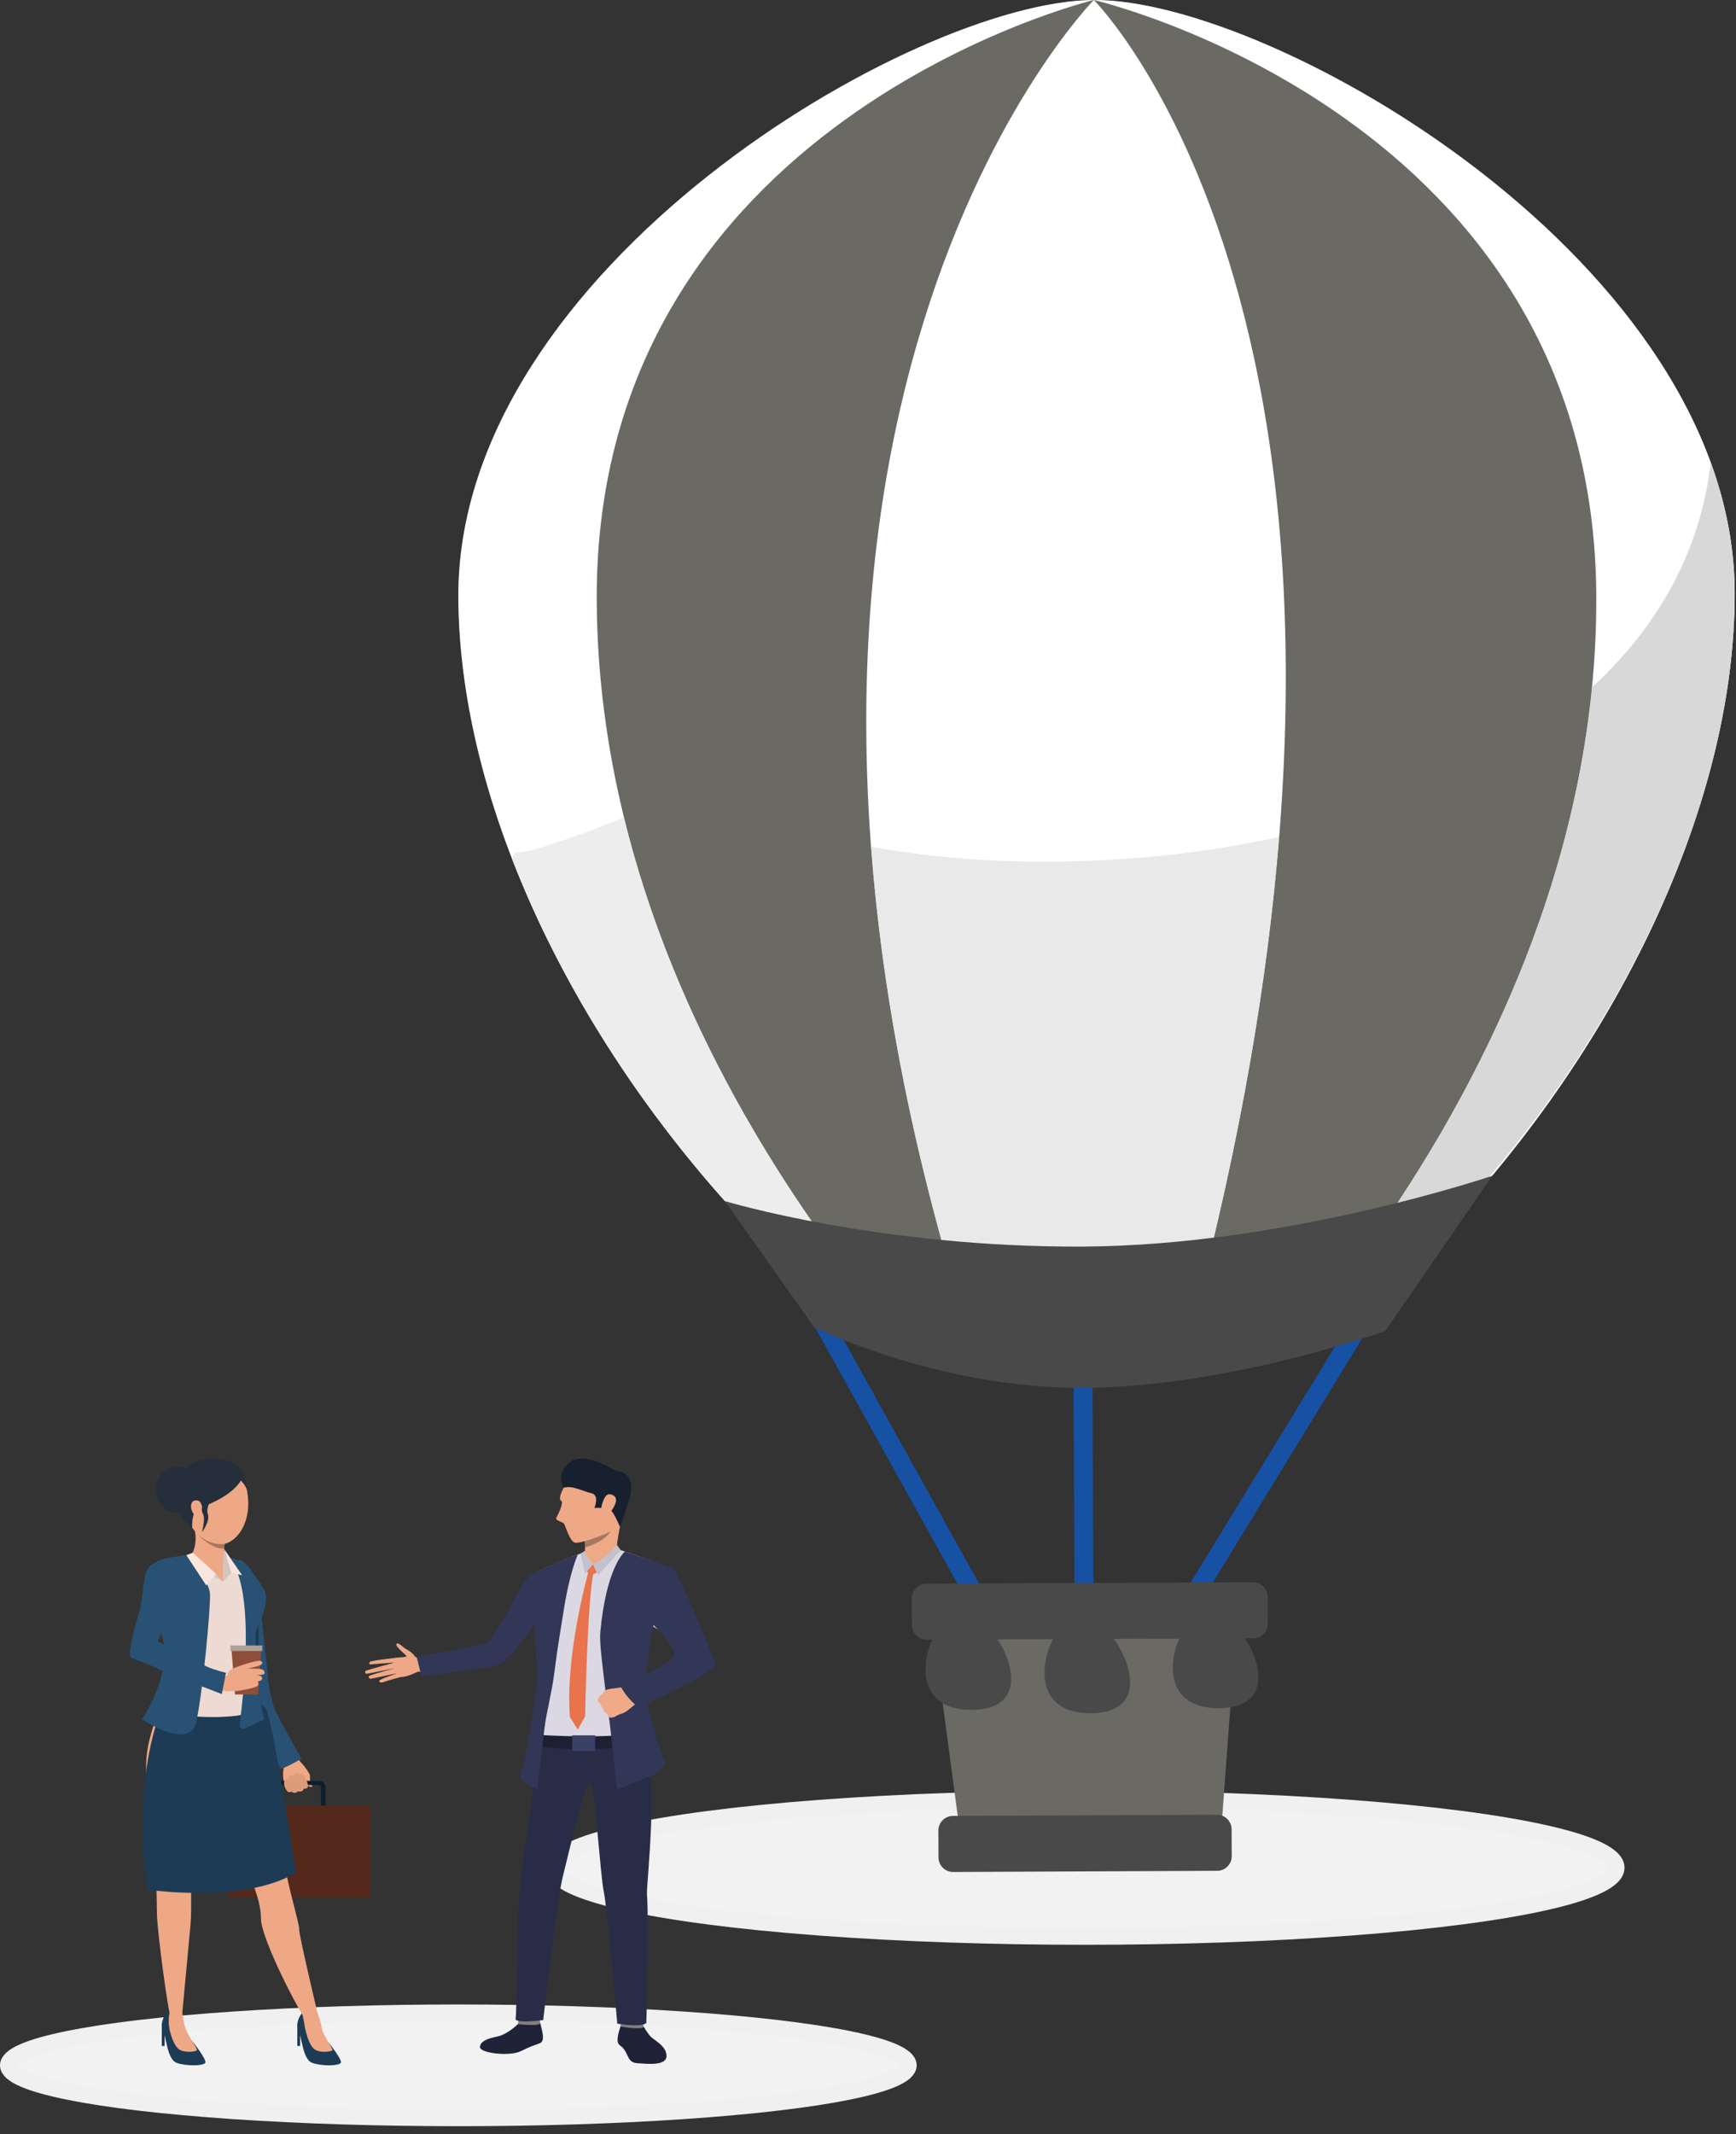 <?xml version="1.0" encoding="UTF-8" standalone="no"?><!DOCTYPE svg PUBLIC "-//W3C//DTD SVG 1.1//EN" "http://www.w3.org/Graphics/SVG/1.1/DTD/svg11.dtd"><svg width="100%" height="100%" viewBox="0 0 214 263" version="1.1" xmlns="http://www.w3.org/2000/svg" xmlns:xlink="http://www.w3.org/1999/xlink" xml:space="preserve" xmlns:serif="http://www.serif.com/" style="fill-rule:evenodd;clip-rule:evenodd;stroke-linecap:round;stroke-linejoin:round;stroke-miterlimit:1.5;"><rect x="0" y="0" width="214" height="263" fill="#333333" stroke="none"/><g id="hand-shake"><g id="small-balloon" serif:id="small balloon"><ellipse cx="133.756" cy="230.149" rx="65.5" ry="8.5" style="fill:#f2f2f2;stroke:#f0f0f0;stroke-width:2px;"/><g id="balloon"><path d="M97.816,158.788l21.546,38.772c0.206,0.371 0.6,0.601 1.024,0.599l26.614,-0.119c0.406,-0.002 0.777,-0.211 0.989,-0.557l24.421,-39.899c0.335,-0.55 0.163,-1.267 -0.386,-1.602c-0.549,-0.337 -1.266,-0.164 -1.602,0.385l-24.082,39.346l-25.276,0.113l-21.211,-38.169c-0.312,-0.562 -1.022,-0.765 -1.584,-0.453c-0.562,0.313 -0.765,1.022 -0.453,1.584Z" style="fill:#1651a4;fill-rule:nonzero;"/><path d="M134.786,196.93l-0.156,-35.084c-0.003,-0.642 -0.527,-1.162 -1.171,-1.159c-0.642,0.003 -1.162,0.526 -1.159,1.17l0.156,35.084c0.003,0.643 0.527,1.162 1.17,1.159c0.644,-0.002 1.162,-0.526 1.16,-1.17Z" style="fill:#1651a4;fill-rule:nonzero;"/><path d="M213.834,72.903c0.121,27.163 -15.618,58.391 -39.098,81.681c-11.491,11.399 -67.099,11.85 -78.775,0.352c-23.486,-23.131 -39.34,-54.308 -39.461,-81.331c-0.18,-40.457 56.153,-73.505 78.34,-73.605c22.186,-0.098 78.813,32.446 78.994,72.903Z" style="fill:#6a6964;fill-rule:nonzero;"/><path d="M134.84,0c-22.187,0.1 -78.521,33.148 -78.34,73.605c0.121,27.023 15.975,58.2 39.461,81.331c2.317,2.281 6.368,4.091 11.456,5.438c-14.299,-17.931 -33.689,-49.094 -33.857,-86.401c-0.263,-59.144 61.28,-73.973 61.28,-73.973Z" style="fill:#fff;fill-rule:nonzero;"/><path d="M134.84,0c22.186,-0.098 78.813,32.446 78.994,72.903c0.12,27.023 -15.454,58.341 -38.734,81.679c-2.297,2.303 -6.331,4.148 -11.406,5.541c14.137,-18.058 33.249,-49.393 33.083,-86.699c-0.264,-59.145 -61.937,-73.424 -61.937,-73.424Z" style="fill:#fff;fill-rule:nonzero;"/><path d="M118.882,162.471c8.875,1.047 18.94,1.151 28.167,0.336c31.599,-119.181 -12.209,-162.807 -12.209,-162.807c0,0 -50.531,51.2 -15.958,162.471Z" style="fill:#fff;fill-rule:nonzero;"/><path d="M106.846,160.224l-0.002,-0.001l0.002,0.001Zm1.395,0.366c0.024,0.006 0.045,0.012 0.069,0.017c-0.024,-0.005 -0.045,-0.011 -0.069,-0.017Zm0.551,0.135c0.06,0.014 0.116,0.028 0.176,0.042c-0.06,-0.014 -0.116,-0.028 -0.176,-0.042Zm0.282,0.067c6.669,1.572 14.869,2.414 23.232,2.54c-8.365,-0.126 -16.562,-0.967 -23.232,-2.54Zm-13.06,-5.805c-0.017,-0.016 -0.035,-0.034 -0.053,-0.051c-14.529,-14.308 -26.137,-31.696 -32.906,-49.275c6.769,17.579 18.377,34.967 32.906,49.275c0.018,0.017 0.036,0.035 0.053,0.051Z" style="fill:#f9c4d6;fill-rule:nonzero;"/><path d="M134.637,163.349c10.595,-0.008 21.251,-1.155 29.201,-3.411c-7.95,2.256 -18.606,3.403 -29.201,3.411Z" style="fill:#f9c4d6;fill-rule:nonzero;"/><path d="M132.306,163.332c0.776,0.012 1.553,0.017 2.331,0.017c-0.778,0 -1.555,-0.005 -2.331,-0.017Z" style="fill:#5a479d;fill-rule:nonzero;"/><path d="M106.846,160.224l-0.002,-0.001c-4.784,-1.321 -8.593,-3.063 -10.83,-5.236c-0.017,-0.016 -0.035,-0.034 -0.053,-0.051c2.23,2.196 6.066,3.954 10.886,5.285c0.189,0.052 0.378,0.103 0.57,0.153c-10.721,-13.443 -24.304,-34.328 -30.501,-59.661c2.695,-1.132 5.336,-2.37 7.903,-3.703c4.372,2.215 9.16,4.033 14.296,5.451c2.663,0.736 5.418,1.363 8.257,1.881c1.287,17.152 4.791,36.504 11.51,58.129c8.875,1.047 18.94,1.151 28.167,0.336c5.97,-22.521 9.249,-42.34 10.639,-59.68c15.495,-3.42 28.998,-9.651 38.559,-18.434c-3.156,32.193 -19.738,59.018 -32.409,75.245c-7.95,2.256 -18.606,3.403 -29.201,3.411c-0.778,0 -1.555,-0.005 -2.331,-0.017c-8.363,-0.126 -16.563,-0.968 -23.232,-2.54c-0.034,-0.008 -0.072,-0.016 -0.106,-0.025c-0.06,-0.014 -0.116,-0.028 -0.176,-0.042c-0.161,-0.038 -0.324,-0.078 -0.482,-0.118c-0.024,-0.005 -0.045,-0.011 -0.069,-0.017c-0.474,-0.118 -0.94,-0.241 -1.395,-0.366Z" style="fill:#6a6964;fill-rule:nonzero;"/><path d="M106.847,160.221c-4.82,-1.331 -8.656,-3.089 -10.886,-5.285c-14.529,-14.308 -26.137,-31.696 -32.906,-49.275c0.22,-0.136 0.356,-0.356 0.393,-0.595c0.86,-0.044 1.645,-0.166 2.339,-0.372c3.783,-1.124 7.505,-2.458 11.129,-3.981c6.197,25.333 19.78,46.218 30.501,59.661c-0.192,-0.05 -0.381,-0.101 -0.57,-0.153Z" style="fill:#ededed;fill-rule:nonzero;"/><path d="M163.838,159.938c12.671,-16.227 29.253,-43.052 32.409,-75.245c8.112,-7.452 13.388,-16.74 14.635,-27.702c1.849,5.078 2.91,10.358 2.951,15.781c0,0.003 0,0.002 0,0.005c0,0.018 0,0.037 0.001,0.056c-0.001,0.002 0,0.006 0,0.008c-0.001,0.021 0,0.041 0,0.062c0,0.051 0,0.101 0,0.153c0.001,0.002 0,0.003 0.001,0.005c-0.001,0.157 0,0.316 -0.001,0.473l0,0.003c0,0.051 -0.001,0.101 -0.001,0.153c0,0.001 0,0.004 0,0.006c0,0.025 0,0.052 -0.001,0.076l0,0.003c0,0.022 0,0.041 0,0.062c-0.001,0.005 0,0.014 0,0.019c-0.001,0.018 0,0.035 -0.001,0.053c0,0.009 0,0.018 0,0.027c-0.001,0.018 -0.001,0.034 -0.001,0.051c0.001,0.009 0,0.02 0,0.028c0,0.018 0,0.033 -0.001,0.051c0,0.01 0,0.019 0,0.029c0,0.017 0,0.031 0,0.047c-0.001,0.01 -0.001,0.023 -0.001,0.033c0,0.013 -0.001,0.029 -0.001,0.043c0,0.012 0,0.026 0,0.037c-0.001,0.012 0,0.026 -0.001,0.038c0,0.013 0,0.029 -0.001,0.042c0,0.011 0,0.022 0,0.031c-0.001,0.019 0,0.032 -0.001,0.051c0,0.008 0,0.014 0,0.023c-0.001,0.02 -0.001,0.036 -0.001,0.056c0,0.009 0,0.016 -0.001,0.023c0,0.021 0,0.038 0,0.058c-0.001,0.007 -0.001,0.01 -0.001,0.017c-0.001,0.021 -0.001,0.043 -0.001,0.064c0,0.002 0,0.005 -0.001,0.007c-0.545,26.744 -16.109,57.13 -39.083,79.919c-2.21,2.192 -6.051,3.979 -10.898,5.354Z" style="fill:#d8d8d8;fill-rule:nonzero;"/><path d="M118.882,162.471c-6.719,-21.625 -10.223,-40.977 -11.51,-58.129c8.345,1.523 17.417,2.109 26.957,1.731c8.099,-0.321 15.956,-1.313 23.359,-2.946c-1.39,17.34 -4.669,37.159 -10.639,59.68c-9.227,0.815 -19.292,0.711 -28.167,-0.336Z" style="fill:#e9e9e9;fill-rule:nonzero;"/><path d="M89.367,148.006c0,0 18.882,5.719 44.061,5.606c25.179,-0.112 50.518,-8.721 50.518,-8.721l-13.18,19.121c0,0 -19.267,6.929 -37.26,7.008c-17.995,0.081 -33.181,-7.519 -33.181,-7.519l-10.958,-15.495Z" style="fill:#494949;fill-rule:nonzero;"/><path d="M150.43,227.075l-31.909,0.142l-3.815,-28.615l37.845,-0.169l-2.121,28.642Z" style="fill:#6a6964;fill-rule:nonzero;"/><path d="M154.501,201.88l-40.276,0.179c-0.995,0.005 -1.804,-0.798 -1.809,-1.793l-0.015,-3.307c-0.005,-0.995 0.799,-1.805 1.793,-1.809l40.276,-0.18c0.996,-0.005 1.805,0.798 1.81,1.793l0.015,3.308c0.004,0.995 -0.799,1.805 -1.794,1.809Z" style="fill:#494949;fill-rule:nonzero;"/><path d="M118.589,198.585c-3.883,0.017 -8.329,12.191 1.225,12.113c9.554,-0.078 2.658,-12.13 -1.225,-12.113Z" style="fill:#494949;fill-rule:nonzero;"/><path d="M133.25,198.997c-3.883,0.018 -8.329,12.191 1.225,12.114c9.553,-0.078 2.658,-12.131 -1.225,-12.114Z" style="fill:#494949;fill-rule:nonzero;"/><path d="M149.068,198.379c-3.883,0.018 -8.328,12.192 1.225,12.114c9.553,-0.078 2.658,-12.131 -1.225,-12.114Z" style="fill:#494949;fill-rule:nonzero;"/><path d="M150.044,230.531l-32.545,0.146c-0.994,0.005 -1.804,-0.798 -1.809,-1.793l-0.014,-3.308c-0.004,-0.995 0.798,-1.805 1.793,-1.809l32.544,-0.145c0.994,-0.005 1.805,0.798 1.809,1.793l0.015,3.308c0.004,0.995 -0.798,1.804 -1.793,1.808Z" style="fill:#494949;fill-rule:nonzero;"/><path d="M117.836,67.706c0.002,-0.004 0.003,-0.005 0.004,-0.008c0,0.001 -0.003,0.006 -0.004,0.008Z" style="fill:#d8b23e;fill-rule:nonzero;"/><path d="M117.863,67.66c0.002,-0.004 0.006,-0.01 0.007,-0.013c-0.003,0.005 -0.004,0.008 -0.007,0.013Z" style="fill:#d8b23e;fill-rule:nonzero;"/><path d="M117.887,67.618c0.005,-0.008 0.009,-0.015 0.014,-0.024c-0.004,0.007 -0.01,0.017 -0.014,0.024Z" style="fill:#d8b23e;fill-rule:nonzero;"/><path d="M117.913,67.574c0.006,-0.01 0.011,-0.02 0.017,-0.031c-0.006,0.011 -0.011,0.021 -0.017,0.031Z" style="fill:#d8b23e;fill-rule:nonzero;"/><path d="M117.939,67.529c0.007,-0.012 0.014,-0.024 0.021,-0.036c-0.007,0.012 -0.013,0.023 -0.021,0.036Z" style="fill:#d8b23e;fill-rule:nonzero;"/><path d="M117.967,67.48c0.007,-0.013 0.015,-0.024 0.022,-0.039c-0.007,0.013 -0.015,0.027 -0.022,0.039Z" style="fill:#d8b23e;fill-rule:nonzero;"/><path d="M117.992,67.436c0.009,-0.014 0.018,-0.03 0.026,-0.045c-0.008,0.015 -0.017,0.031 -0.026,0.045Z" style="fill:#d8b23e;fill-rule:nonzero;"/><path d="M118.02,67.389c0.25,-0.434 0.493,-0.87 0.728,-1.308c-0.235,0.438 -0.478,0.874 -0.728,1.308Z" style="fill:#d8b23e;fill-rule:nonzero;"/><path d="M118.769,66.042c0.002,-0.004 0.005,-0.009 0.007,-0.013c-0.002,0.004 -0.005,0.009 -0.007,0.013Zm0.021,-0.039c0.003,-0.005 0.005,-0.01 0.008,-0.015c-0.003,0.005 -0.005,0.01 -0.008,0.015Zm0.022,-0.041c0.003,-0.005 0.003,-0.006 0.006,-0.01c-0.002,0.003 -0.004,0.006 -0.006,0.01Zm0.022,-0.041c0.002,-0.003 0.002,-0.006 0.004,-0.009c-0.002,0.003 -0.002,0.006 -0.004,0.009Zm0.022,-0.043c0.002,-0.002 0.001,-0.001 0.002,-0.003c0,0.001 -0.001,0.002 -0.002,0.003Z" style="fill:#f1c5be;fill-rule:nonzero;"/></g></g><g id="Shaking"><ellipse cx="56.5" cy="254.502" rx="55.5" ry="6.5" style="fill:#f2f2f2;stroke:#f0f0f0;stroke-width:2px;"/><path d="M36.306,216.162c0,0 0.359,0.311 0.483,0.602c0.099,0.229 0.428,0.533 0.583,0.707c0.156,0.174 0.736,0.987 0.82,1.213c0.033,0.093 -0.012,0.732 0.08,0.913c0.092,0.182 0.329,0.529 0.15,0.594c-0.18,0.065 -0.488,-0.195 -0.488,-0.195c0,0 0.073,0.169 -0.065,0.27c-0.266,0.195 -0.465,0.116 -0.465,0.116c0,0 -0.053,0.216 -0.187,0.272c-0.297,0.125 -0.486,0.044 -0.486,0.044c0,0 -0.105,0.137 -0.322,0.18c-0.279,0.054 -0.465,-0.137 -0.465,-0.137c0,0 -0.331,0.14 -0.478,0.014c-0.149,-0.127 -0.182,-0.289 -0.267,-0.414c-0.084,-0.126 -0.434,-1.347 -0.253,-2.32c0.18,-0.973 -0.66,-1.702 -0.66,-1.702l2.02,-0.157Z" style="fill:#eea886;fill-rule:nonzero;"/><path d="M34.631,219.966c-0.155,0 -0.281,0.113 -0.281,0.254l0,2.649c0,0.14 0.126,0.255 0.281,0.255l4.643,0c0.155,0 0.281,-0.115 0.281,-0.255l0,-2.649c0,-0.141 -0.126,-0.254 -0.281,-0.254l-4.643,0Zm4.643,3.677l-4.643,0c-0.472,0 -0.855,-0.347 -0.855,-0.774l0,-2.649c0,-0.426 0.383,-0.773 0.855,-0.773l4.643,0c0.472,0 0.855,0.347 0.855,0.773l0,2.649c0,0.427 -0.383,0.774 -0.855,0.774Z" style="fill:#0e1e2b;fill-rule:nonzero;"/><rect x="28.243" y="222.505" width="17.419" height="11.291" style="fill:#54281a;fill-rule:nonzero;"/><path d="M29.553,192.292c0,0 -0.892,0.011 -1.272,2.425c-0.381,2.413 0.341,3.422 0.426,4.427c0.086,1.004 1.389,7.491 1.424,7.779c0.035,0.286 0.21,3.738 0.718,4.655c0.507,0.916 4.241,6.109 4.29,6.368c0.051,0.259 1.813,-0.905 1.813,-0.905c0,0 -2.933,-5.554 -3.102,-6.187c-0.17,-0.635 -1.351,-3.871 -1.165,-4.858c0.188,-0.988 -0.522,-6.437 -0.453,-7.044c0.068,-0.606 -0.969,-6.292 -2.679,-6.66Z" style="fill:#eea886;fill-rule:nonzero;"/><path d="M29.553,192.292c0,0 -0.892,0.011 -1.272,2.425c-0.381,2.413 -0.037,3.282 0.193,4.329c0.218,0.988 0.958,7.032 0.994,7.319c0.035,0.287 0.92,3.931 1.381,5.213c0.35,0.974 3.678,6.077 3.729,6.336c0.049,0.26 2.588,-1.192 2.588,-1.192c0,0 -3.255,-5.745 -3.425,-6.378c-0.17,-0.634 -0.721,-2.827 -0.739,-3.83c-0.021,-1.177 -0.839,-6.955 -0.77,-7.562c0.068,-0.606 -0.189,-5.835 -2.679,-6.66Z" style="fill:#285173;fill-rule:nonzero;"/><path d="M37.948,219.871c0,0 -0.312,-1.097 -0.701,-1.26c-0.39,-0.163 -0.302,0.237 -0.302,0.237c0,0 -0.08,-0.398 -0.442,-0.375c-0.362,0.022 -0.232,0.487 -0.232,0.487c0,0 -0.151,-0.287 -0.496,-0.148c-0.343,0.141 -0.137,0.504 -0.137,0.504c0,0 -0.465,-0.3 -0.576,0.11c-0.19,0.689 0.38,1.328 0.38,1.328c0,0 0.178,0.176 0.498,0.02c0,0 0.378,0.37 0.801,-0.045c0,0 0.628,0.148 0.687,-0.317c0,0 0.707,0.076 0.52,-0.541Z" style="fill:#db9c7c;fill-rule:nonzero;"/><path d="M40.354,251.509c0,0 1.912,2.327 1.65,2.696c-0.263,0.369 -2.272,0.422 -3.496,0c-1.223,-0.421 -1.253,-3.149 -1.806,-4.322c-0.232,-0.491 0.264,-1.94 0.961,-2.044c0.698,-0.106 1.456,0.203 1.456,0.203c0,0 -0.723,1.652 1.235,3.467Z" style="fill:#1d3b54;fill-rule:nonzero;"/><path d="M39.132,248.023c0,0 0.402,0.992 0.548,1.938c0.123,0.785 1.362,2.452 1.304,2.663c-0.058,0.212 -1.631,0.402 -2.272,-0.142c-0.641,-0.543 -1.054,-2.124 -1.194,-3.07c-0.132,-0.88 -0.298,-1.315 -0.298,-1.315c0,0 1.3,-0.654 1.912,-0.074Z" style="fill:#eea886;fill-rule:nonzero;"/><path d="M23.717,251.548c0,0 1.843,2.288 1.58,2.657c-0.262,0.369 -2.271,0.422 -3.495,0c-1.224,-0.421 -1.253,-3.149 -1.806,-4.322c-0.232,-0.491 0.264,-1.94 0.961,-2.044c0.697,-0.106 1.515,0.226 1.515,0.226c0,0 -0.714,1.667 1.245,3.483Z" style="fill:#1d3b54;fill-rule:nonzero;"/><path d="M22.472,248.065c0,0 0.146,1.08 0.379,1.845c0.233,0.764 1.486,2.503 1.427,2.714c-0.059,0.212 -1.631,0.402 -2.272,-0.142c-0.641,-0.543 -1.136,-2.117 -1.195,-3.07c-0.058,-0.952 0.146,-1.573 0.146,-1.573c0,0 0.903,-0.354 1.515,0.226Z" style="fill:#eea886;fill-rule:nonzero;"/><path d="M31.679,210.164c0,0 1.64,6.903 2.017,8.641c0.377,1.738 1.432,10.156 1.544,11.588c0.114,1.43 1.712,6.824 1.637,7.335c-0.076,0.511 2.369,10.78 2.369,10.78c0,0 -0.835,0.608 -1.715,0.055c-0.452,-0.285 -5.366,-9.613 -5.366,-12.169c0,-3.533 -2.945,-8.032 -3.317,-8.823c-3.462,-7.342 -2.722,-9.702 -3.174,-10.179c-0.452,-0.477 -0.492,0.296 -0.755,1.352c-0.265,1.057 -0.829,10.19 -1.168,11.348c-0.339,1.159 -0.076,5.079 -0.264,7.055c-0.188,1.977 -1.015,10.918 -1.015,10.918c0,0 -0.641,0.907 -1.539,0.023c-0.193,-0.19 -1.551,-9.96 -1.589,-12.311c-0.038,-2.351 -0.078,-5.594 -0.151,-6.612c-0.698,-9.744 -2.413,-11.136 0.289,-18.032c5.058,-12.913 12.197,-0.969 12.197,-0.969Z" style="fill:#eea886;fill-rule:nonzero;"/><path d="M21.01,208.235c0,0 -5.04,7.868 -2.871,24.607c0,0 11.957,1.814 18.362,-2.098c0,0 -2.649,-17.258 -3.609,-19.943c-0.959,-2.686 -11.882,-2.566 -11.882,-2.566Z" style="fill:#1d3b54;fill-rule:nonzero;"/><path d="M36.65,249.679l0,2.436l0.35,0l0,-1.883l-0.35,-0.553Z" style="fill:#1d3b54;fill-rule:nonzero;"/><path d="M19.944,249.679l0,2.436l0.35,0l0,-1.883l-0.35,-0.553Z" style="fill:#1d3b54;fill-rule:nonzero;"/><path d="M26.936,191.422c0,0 1.721,0.735 2.319,0.844c0.597,0.107 2.916,2.833 3.323,3.828c0.406,0.995 0,2.488 -0.837,4.24c-0.837,1.753 -0.048,2.336 -0.43,4.089c-0.383,1.752 -0.718,5.461 -0.646,6.435c0.072,0.974 -9.671,1.157 -11.894,-0.617c0,0 2.235,-3.028 2.521,-3.461c0.288,-0.432 0.049,-2.79 -0.214,-3.396c-0.264,-0.606 -2.014,-5.757 -2.014,-5.757c0,0 -1.432,-3.955 -0.139,-4.864c1.124,-0.79 4.187,-1.072 4.737,-1.244c0.55,-0.173 2.15,-0.248 3.274,-0.097Z" style="fill:#eddad3;fill-rule:nonzero;"/><path d="M27.485,194.894l1.046,-1.109l-0.908,-2.917c0,0 -0.306,1.625 -0.138,4.026Z" style="fill:#d6c5be;fill-rule:nonzero;"/><path d="M24.763,180.368c1.023,-0.326 4.781,-1.125 5.666,3.223c0.885,4.348 -1.768,7.441 -4.208,6.62c-2.439,-0.822 -3.945,-3.829 -4.089,-6.122c-0.143,-2.293 1.34,-3.31 2.631,-3.721Z" style="fill:#eea886;fill-rule:nonzero;"/><path d="M30.429,183.591c0,0 0.185,-3.72 -3.904,-3.85c-4.089,-0.13 -5.188,2.915 -4.854,5.135c0.335,2.219 2.028,3.391 2.028,3.391c0,0 -0.148,-1.796 0.646,-2.263c0.793,-0.466 3.974,-1.396 5.36,-3.559c0,0 0.642,0.682 0.724,1.146Z" style="fill:#252e3b;fill-rule:nonzero;"/><path d="M24.666,183.496c0.076,1.559 -1.084,2.871 -2.59,2.93c-1.505,0.06 -2.787,-1.156 -2.862,-2.713c-0.076,-1.558 1.084,-2.87 2.589,-2.93c1.505,-0.06 2.787,1.156 2.863,2.713Z" style="fill:#252e3b;fill-rule:nonzero;"/><path d="M27.757,189.625c0,0 -0.343,2.856 -0.272,3.787c0,0 -1.789,1.622 -3.823,-1.893c0,0 0.855,-1.449 0.212,-3.423c-0.644,-1.974 3.883,1.529 3.883,1.529Z" style="fill:#eea886;fill-rule:nonzero;"/><path d="M27.485,193.412l0,1.482l-2.059,-1.392l2.059,-0.09Z" style="fill:#eea886;fill-rule:nonzero;"/><path d="M27.485,194.894l-0.854,-0.958l-2.88,-2.596l-0.931,0.812l4.665,2.742Z" style="fill:#d6c5be;fill-rule:nonzero;"/><path d="M23.351,191.589c0,0 2.416,3.317 2.532,4.777c0.116,1.46 -0.897,12.382 -1.709,15.893c-0.812,3.511 -6.675,-0.395 -6.675,-0.395c0,0 3.94,-5.77 2.428,-10.391c-1.513,-4.62 -2.063,-6.467 -2.063,-6.467c0,0 0.52,-2.573 2.365,-2.935c1.617,-0.318 3.122,-0.482 3.122,-0.482Z" style="fill:#285173;fill-rule:nonzero;"/><path d="M32.738,196.537c0,0 0.435,1.395 -1.263,4.479c0,0 0.027,3.947 0.075,5.18c0.048,1.234 1.012,5.667 1.012,5.667l-2.32,1.118c-0.338,0.179 -0.758,-0.07 -0.71,-0.422c0.476,-3.548 2.022,-17.008 -1.319,-20.625l1.34,0.358c0,0 2.382,1.763 3.185,4.245Z" style="fill:#285173;fill-rule:nonzero;"/><path d="M24.755,185.218c-0.148,-0.341 -0.644,-0.437 -0.932,-0.242c-0.286,0.194 -0.454,0.778 0,1.536c0.455,0.757 2.056,1.284 0.932,-1.294Z" style="fill:#eea886;fill-rule:nonzero;"/><path d="M28.531,193.785l1.318,0.33l-2.226,-3.247l0.908,2.917Z" style="fill:#fae6de;fill-rule:nonzero;"/><path d="M26.631,193.936l-1.205,1.428l-2.459,-3.729l0.784,-0.295l2.88,2.596Z" style="fill:#fae6de;fill-rule:nonzero;"/><path d="M27.686,190.253l-0.063,0.563c0,0 -1.418,0.252 -3.278,-1.802c0,0 1.318,1.455 3.341,1.239Z" style="fill:#a77860;fill-rule:nonzero;"/><path d="M31.875,200.243c0,0 0.08,4.927 -0.252,7.303l-0.148,-6.53l0.4,-0.773Z" style="fill:#1d3b54;fill-rule:nonzero;"/><path d="M28.98,205.613c0,0 0.298,-1.233 0.237,-1.518c-0.061,-0.285 0.375,-0.487 0.43,0.215c0.056,0.701 0.082,1.145 0.082,1.145l-0.749,0.158Z" style="fill:#eea886;fill-rule:nonzero;"/><path d="M31.813,208.802l-2.844,0l-0.444,-5.698l3.688,0l-0.4,5.698Z" style="fill:#8e4f3a;fill-rule:nonzero;"/><path d="M28.067,206.293c0,0 -0.023,-0.436 0.916,-0.799c1.248,-0.483 2.905,-0.96 3.178,-0.811c0.392,0.214 0.173,0.483 -0.611,0.685c-0.784,0.203 -1.042,0.267 -1.042,0.267c0,0 1.519,-0.075 1.851,0.101c0.332,0.177 0.334,0.556 0.082,0.608c-0.25,0.054 -0.837,0.07 -0.837,0.07c0,0 0.641,0.046 0.695,0.281c0.039,0.175 0.052,0.423 -0.561,0.503c0,0 0.394,0.428 -0.236,0.67c-0.63,0.242 -1.759,0.443 -2.325,0.506c-1.176,0.13 -3.393,-0.217 -3.393,-0.217l0.743,-1.498c0,0 0.629,0.17 1.055,0.019c0.552,-0.196 0.485,-0.385 0.485,-0.385Z" style="fill:#eea886;fill-rule:nonzero;"/><path d="M20.552,192.292c-0.606,-0.178 -2.365,0.231 -2.666,1.88c-0.3,1.648 -0.42,3.478 -0.701,4.366c-0.28,0.887 -1.611,5.402 -1.011,5.727c0.601,0.327 1.83,0.677 3.244,1.348c1.352,0.642 7.929,3.141 7.929,3.141l0.512,-2.626c0,0 -1.261,-0.271 -2.403,-0.778c-1.142,-0.508 -3.9,-1.952 -6.002,-3.129c0,0 1.316,-3.194 1.596,-3.883c0.281,-0.688 2.225,-5.25 -0.498,-6.046Z" style="fill:#285173;fill-rule:nonzero;"/><rect x="28.403" y="202.764" width="3.932" height="0.679" style="fill:#ad9f9a;fill-rule:nonzero;"/><path d="M26.225,184.473c0,0 -0.9,1.267 -0.611,2.073c0.324,0.906 -0.734,2.284 -0.734,2.284c0,0 0.486,-1.664 0.142,-2.264c-0.345,-0.598 0.057,-1.533 0.057,-1.533l1.146,-0.56Z" style="fill:#252e3b;fill-rule:nonzero;"/><path d="M79.22,249.542c0,0 0.61,1.03 1.009,1.439c0.398,0.409 1.926,1.14 1.935,2.355c0.008,1.317 -2.576,0.951 -3.586,0.903c-1.01,-0.048 -1.087,-0.751 -1.512,-1.497c-0.425,-0.746 -0.855,-0.62 -0.934,-1.222c-0.08,-0.601 0.411,-1.978 0.411,-1.978l2.677,0Z" style="fill:#202338;fill-rule:nonzero;"/><path d="M63.839,249.422c0,0 -1.246,1.257 -2.51,1.521c-1.264,0.264 -2.148,0.599 -2.157,1.322c-0.01,0.721 3.637,1.196 5.084,0.469c2.159,-1.086 2.379,-0.759 2.617,-1.302c0.239,-0.543 -0.287,-1.993 -0.271,-2.166c0.019,-0.214 -2.763,0.156 -2.763,0.156Z" style="fill:#202338;fill-rule:nonzero;"/><path d="M63.978,248.82c0,0 -0.164,0.589 -0.139,0.602c0.024,0.012 2.848,0.316 2.763,-0.156c-0.069,-0.383 -0.168,-0.8 -0.168,-0.8l-2.456,0.354Z" style="fill:#81807e;fill-rule:nonzero;"/><path d="M76.578,249.144c0,0 -0.117,0.562 -0.095,0.575c0.024,0.014 2.864,0.473 2.849,0.006c-0.014,-0.37 -0.262,-0.802 -0.262,-0.802l-2.492,0.221Z" style="fill:#81807e;fill-rule:nonzero;"/><path d="M66.546,213.55c0,0 -1.027,9.024 -1.561,12.113c-0.625,3.612 -0.836,6.596 -1.011,8.466c-0.218,2.351 -0.261,13.916 -0.414,14.603c-0.154,0.688 3.402,0.191 3.402,0.191c0,0 1.749,-15.112 2.402,-17.617c0.607,-2.331 2.862,-12.37 3.415,-11.733c0.556,0.637 1.242,11.714 1.653,13.553c0.411,1.839 1.659,16.236 1.659,16.236c0,0 2.83,0.51 3.582,-0.066c0,0 0.342,-12.408 0.081,-15.854c-0.1,-1.315 1.702,-15.755 -0.608,-21.568c-1.221,-3.072 -12.6,1.676 -12.6,1.676Z" style="fill:#292c47;fill-rule:nonzero;"/><path d="M75.765,211.55c0,0 -0.685,-0.937 -1.411,-1.058c-0.725,-0.12 9.996,-4.809 9.968,-6.485c-0.022,-1.358 -3.861,-3.612 -3.861,-3.612l-0.001,0.005l-0.002,0.005l-0.001,0.006c-0.081,0.269 -1.19,3.992 -1.228,5.78c-0.041,1.856 0.122,8.242 0.122,8.242l-2.748,0.666l-8.778,0.074l-2.003,-0.74c0,0 0.218,-2.053 0.3,-3.495c0.05,-0.917 0.247,-2.559 0.197,-4.157c0,0 0.032,-1.685 -0.154,-2.411c-0.019,-3.202 -0.234,-6.375 -0.234,-6.375c-0.118,-1.452 -0.201,-2.81 -0.248,-4.077c0.387,-0.186 0.852,-0.403 1.225,-0.562c1.153,-0.497 2.76,-1.166 3.791,-1.593c0.604,-0.252 1.194,-0.435 1.194,-0.435c0,0 4.12,-0.357 4.455,-0.339c0.106,0.007 0.621,0.169 1.296,0.402c1.461,0.502 4.278,1.523 4.727,1.814c0.658,0.426 4.964,10.735 5.027,11.443c0.113,1.277 -11.633,6.902 -11.633,6.902Z" style="fill:#dbd8e3;fill-rule:nonzero;"/><path d="M66.086,213.755c0,0 6.03,0.465 11.31,0l0,1.568c0,0 -7.863,0.679 -11.574,-0.299l0.264,-1.269Z" style="fill:#1d2033;fill-rule:nonzero;"/><path d="M65.587,193.895c0.046,1.288 0.115,2.669 0.237,4.148c0,0 0.113,3.612 0.343,7.039c0.078,0.491 0.118,0.993 0.073,1.506c-0.056,0.67 -0.137,1.401 -0.234,2.165c-0.001,0.009 -0.002,0.02 -0.003,0.029c-0.023,0.181 -0.047,0.364 -0.072,0.547l-0.001,0.008c-0.512,3.818 -1.381,8.197 -1.833,9.522c-0.096,0.277 0.234,0.532 0.469,0.729l1.649,0.941c0,0 0.68,-5.663 0.906,-7.585c0.218,-1.855 0.903,-4.342 1.203,-6.767l0,0c0.381,-3.075 0.906,-6.088 1.188,-7.876c0.736,-4.661 1.717,-6.746 1.717,-6.746c-0.469,0.128 -5.642,2.34 -5.642,2.34Z" style="fill:#323657;fill-rule:nonzero;"/><path d="M83.091,203.535c0.715,1.418 -6.562,3.946 -6.399,4.297c0.394,0.839 2,2.55 2,2.55c0,0 9.582,-4.288 9.476,-5.261c-0.079,-0.708 -4.568,-11.41 -5.226,-11.835c-0.379,-0.248 -3.194,-1.15 -4.575,-1.642c-0.252,-0.091 -1.114,-0.383 -1.34,-0.46c-0.293,0.294 -2.312,2.31 -3.025,9.926c-0.12,1.284 0.259,4.003 0.513,6.221c0.271,2.368 0.57,4.215 0.789,6.195c0.432,3.9 0.735,7.003 0.735,7.003l4.29,-1.728c0.695,-0.314 1.895,-1.134 1.635,-1.796c-0.993,-2.513 -2.481,-7.276 -2.483,-9.482c0,0 0.702,-6.086 1.081,-7.272c0,0 1.73,1.698 2.529,3.284Z" style="fill:#323657;fill-rule:nonzero;"/><path d="M75.968,191.386c0,0 0.028,-1.28 0.574,-3.868c0.145,-0.693 -4.447,1.823 -4.447,1.823c0,0 0.013,0.243 0.023,0.57c0.005,0.174 0.008,0.37 0.006,0.567c0,0.069 -0.001,0.139 -0.003,0.207c-0.004,0.183 -0.013,0.359 -0.03,0.508c-0.018,0.154 -0.118,0.425 -0.154,0.499c-0.189,0.395 2.484,0.695 4.031,-0.306Z" style="fill:#eea987;fill-rule:nonzero;"/><path d="M73.101,192.727l-0.762,0.926c0,0 0.447,0.54 1.238,0.141l-0.476,-1.067Z" style="fill:#e8734d;fill-rule:nonzero;"/><path d="M72.543,193.689c0,0 -2.887,10.059 -2.292,17.888l0.971,1.549l0.91,-1.623c0,0 0.249,-14.004 1.041,-17.837l-0.63,0.023Z" style="fill:#e8734d;fill-rule:nonzero;"/><path d="M72.286,191.865l0.815,0.862c0,0 1.309,-0.23 1.692,-0.848c0.384,-0.618 -2.507,-0.014 -2.507,-0.014Z" style="fill:#eea987;fill-rule:nonzero;"/><path d="M72.099,191.109c0,0 0.095,0.658 1.002,1.618l-0.991,1.204l-0.536,-2.498l0.525,-0.324Z" style="fill:#c4c1cc;fill-rule:nonzero;"/><path d="M76.055,190.377c0,0 -1.632,1.877 -2.954,2.35l0.615,1.376l2.811,-3.073l-0.472,-0.653Z" style="fill:#c4c1cc;fill-rule:nonzero;"/><path d="M48.802,204.291c0,0 -3.024,0.319 -3.194,0.494c-0.17,0.176 -0.131,0.323 0.155,0.305c0.285,-0.02 2.938,-0.232 2.938,-0.232c0,0 -3.467,0.927 -3.644,1.041c-0.103,0.066 -0.044,0.357 0.111,0.359c0.155,0.003 3.663,-0.734 3.663,-0.734c0,0 -3.235,0.871 -3.348,1.008c-0.099,0.119 0.029,0.378 0.275,0.329c0.246,-0.05 3.312,-0.701 3.312,-0.701c0,0 -2.301,0.77 -2.316,0.942c-0.01,0.104 0.029,0.357 0.614,0.141c0.585,-0.216 2.036,-0.59 2.036,-0.59l-0.602,-2.362Z" style="fill:#eea886;fill-rule:nonzero;"/><path d="M52.379,204.419c0,0 -1.007,0.048 -1.315,-0.413c-0.262,-0.391 -0.901,-0.747 -1.098,-0.856c-0.263,-0.147 -0.905,-0.858 -1.09,-0.572c-0.186,0.285 0.999,1.213 1.208,1.45c0.209,0.237 -1.243,0.151 -1.508,0.323c-0.265,0.172 -0.12,2.345 0.875,2.301c0.996,-0.044 1.982,-0.689 2.161,-0.665c0.179,0.024 0.728,-0.006 0.728,-0.006l0.039,-1.562Z" style="fill:#eea886;fill-rule:nonzero;"/><path d="M51.959,206.568c0,0 7.42,-0.94 9.067,-1.306c0.761,-0.17 1.764,-1.12 2.717,-2.239c0.314,-0.367 0.622,-0.754 0.915,-1.136l0.001,-0.002c1.169,-1.527 2.085,-2.991 2.085,-2.991c0,0 3.456,-3.663 0.683,-5.296c0,0 -1.189,-0.024 -1.84,0.297c-0.67,0.329 -2.1,3.029 -2.343,3.507c-0.242,0.477 -2.868,4.917 -3.044,5.017c-0.176,0.099 -2.796,0.615 -3.965,0.835c-1.692,0.32 -4.871,0.917 -4.871,0.917l0.595,2.397Z" style="fill:#323657;fill-rule:nonzero;"/><rect x="70.532" y="213.839" width="2.82" height="1.935" style="fill:#3a4066;fill-rule:nonzero;"/><path d="M75.243,211.665c0,0 0.351,-0.012 0.501,-0.086c0,0 0.262,-0.152 0.456,-0.25c0.062,-0.031 0.116,-0.056 0.153,-0.069c0.155,-0.056 0.513,-0.136 0.843,-0.364c0.331,-0.228 1.407,-1.139 1.407,-1.139l-0.696,-0.967l-0.32,-0.958c0,0 -2.51,0.226 -2.845,0.405c-0.032,0.018 -0.064,0.036 -0.092,0.056c-0.267,0.178 -0.384,0.411 -0.512,0.518c-0.048,0.04 -0.485,0.463 -0.46,0.635c0.034,0.238 0.164,0.391 0.328,0.463c0,0 0.088,0.465 0.353,0.672c0,0 0.066,0.431 0.477,0.604c0,0 0.122,0.429 0.407,0.48Z" style="fill:#efaa88;fill-rule:nonzero;"/><path d="M78.692,210.382c0,0 -1.395,-1.037 -2.151,-2.55l4.282,-2.122l1.59,2.928l-3.721,1.744Z" style="fill:#323657;fill-rule:nonzero;"/><path d="M69.675,182.97c0,0 -1.009,1.692 -0.509,1.956c0.414,0.218 -0.483,1.878 -0.601,2.15c-0.117,0.271 0.748,0.468 0.933,0.643c0.183,0.174 0.729,2.324 1.442,2.388c0.713,0.065 3.926,-0.946 4.801,-1.769c0.875,-0.823 1.593,-4.541 1.009,-6.109c-0.583,-1.568 -5.294,-2.216 -7.075,0.741Z" style="fill:#eea886;fill-rule:nonzero;"/><path d="M69.474,183.337c0,0 -1.03,-1.828 0.841,-3.184c1.871,-1.356 5.32,1.024 5.71,1.115c0.388,0.091 2.595,0.228 1.481,3.733c-0.957,3.008 -1.091,3.135 -1.091,3.135c0,0 -0.714,-1.743 -1.118,-2.009c-0.632,-0.415 -2.017,-0.315 -2.017,-0.315c0,0 0.66,-1.585 -0.371,-1.81c-1.032,-0.224 -2.392,-1.015 -3.435,-0.665Z" style="fill:#16202e;fill-rule:nonzero;"/><path d="M74.379,184.904c0.091,-0.217 0.385,-1.152 1.272,-0.604c0.886,0.549 -0.553,2.311 -0.707,2.334c-0.154,0.023 -1.331,0.1 -0.565,-1.73Z" style="fill:#eea886;fill-rule:nonzero;"/><path d="M72.124,190.478c0,0.069 -0.001,0.139 -0.003,0.207c2.628,-0.797 3.136,-1.998 3.136,-1.998c-0.82,0.524 -3.139,1.224 -3.139,1.224c0.005,0.174 0.008,0.37 0.006,0.567Z" style="fill:#a77860;fill-rule:nonzero;"/></g></g></svg>